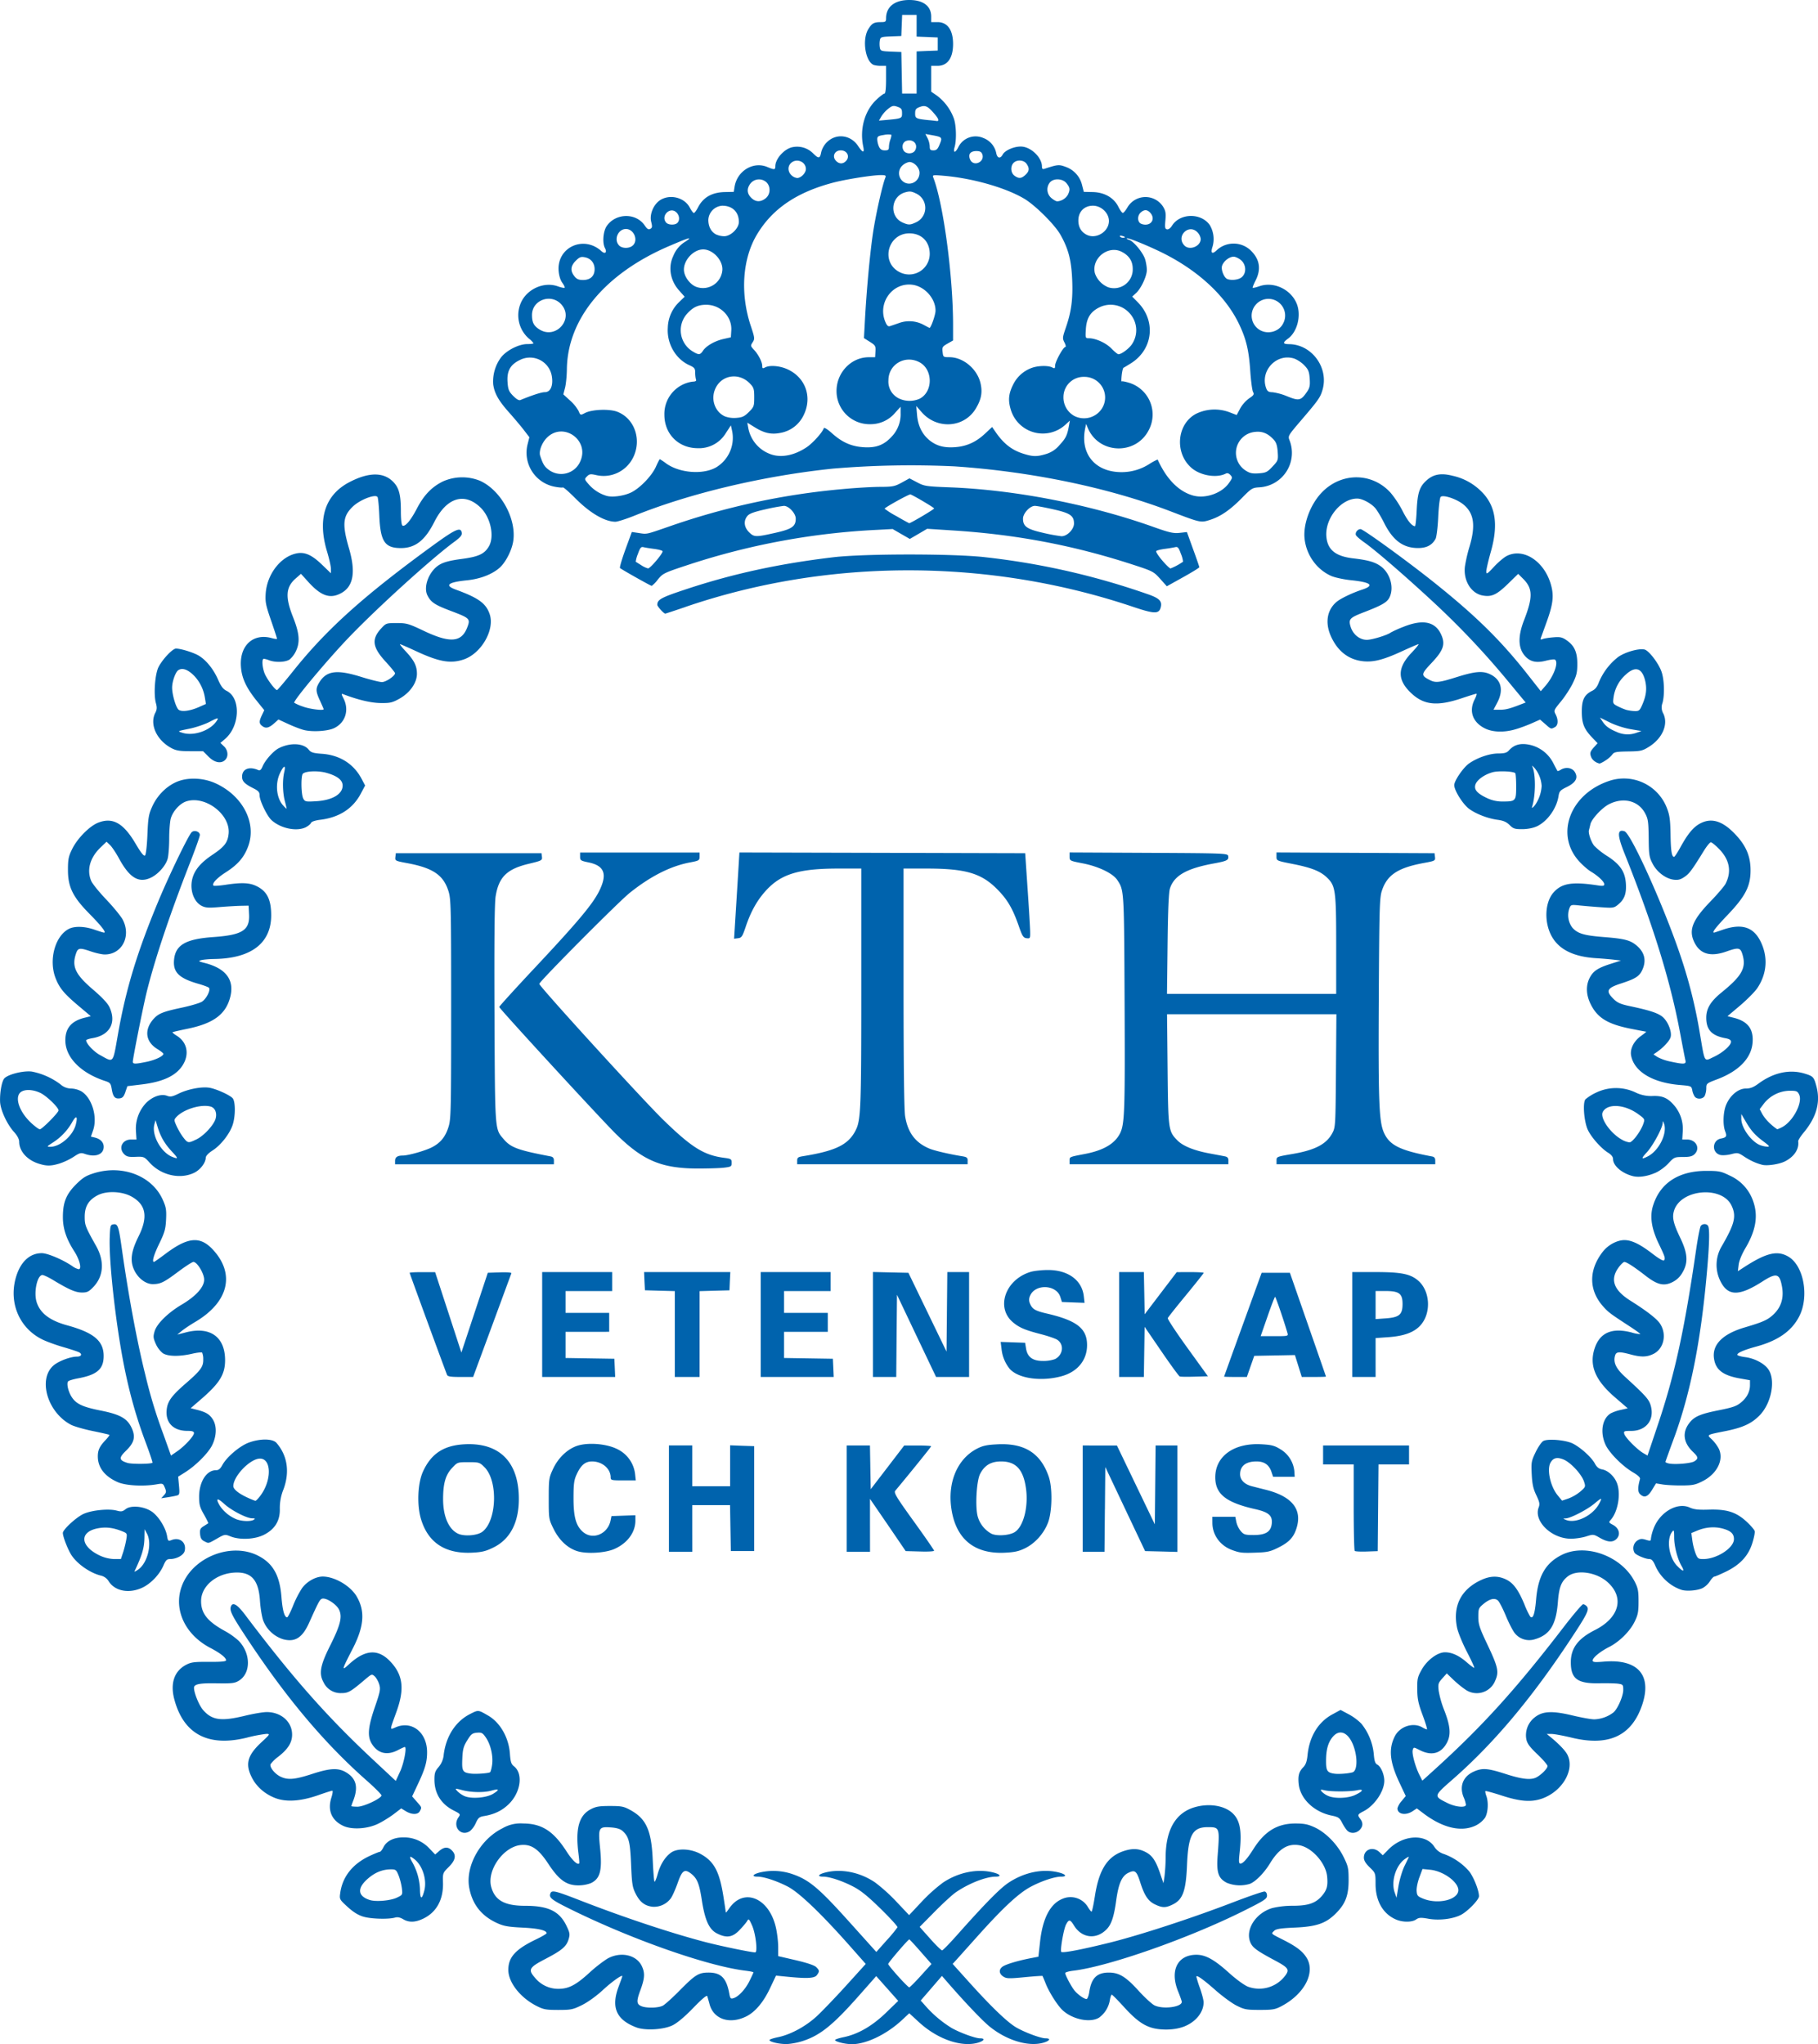 <svg xmlns="http://www.w3.org/2000/svg" width="46.74" height="52.559"><path d="M20.612 52.486c.461-.143.79-.405 1.454-1.155l.461-.522.283.318.283.319-.316.306c-.354.341-.715.55-1.088.627-.121.025-.22.058-.22.073 0 .043.26.107.435.107.368 0 .894-.254 1.289-.623l.184-.172.251.231c.471.431 1.076.645 1.502.53.173-.048.213-.116.067-.116-.123 0-.532-.15-.739-.271a2.962 2.962 0 0 1-.647-.543l-.14-.158.273-.316.273-.317.152.175c.445.511.878.966 1.065 1.12.439.359.995.53 1.381.425.174-.047.214-.115.067-.115-.125 0-.533-.151-.755-.28-.226-.132-.636-.525-1.203-1.154l-.432-.48.092-.1.563-.629c.653-.728 1.053-1.098 1.363-1.26.283-.148.606-.254.77-.254.161 0 .127-.061-.06-.108-.408-.103-.877-.008-1.284.259-.222.145-.607.536-1.344 1.366-.184.206-.35.376-.37.378-.021.002-.16-.132-.308-.3l-.27-.303.382-.387c.21-.213.454-.437.54-.497.33-.23.776-.407 1.032-.408.158 0 .122-.062-.064-.108-.407-.103-.892-.005-1.289.26a4.193 4.193 0 0 0-.55.494l-.322.343-.325-.344a4.44 4.44 0 0 0-.548-.495c-.386-.264-.869-.361-1.277-.258-.187.047-.222.108-.061.108.164 0 .487.106.774.255.194.1.378.25.707.572.245.24.439.454.431.475a3.725 3.725 0 0 1-.279.336l-.265.298-.715-.795c-.774-.86-1.022-1.066-1.46-1.213a1.514 1.514 0 0 0-.818-.036c-.187.047-.221.108-.06.108.162 0 .485.106.774.254.292.15.863.696 1.603 1.533l.404.457-.507.56c-.279.308-.62.662-.756.788-.285.261-.669.468-.991.535-.122.025-.221.058-.221.074 0 .044.222.099.417.103.096.002.281-.03.412-.07zm2.479-1.672c-.14-.156-.256-.298-.256-.316 0-.036.516-.637.543-.633.01.002.143.145.294.318l.276.315-.272.3c-.149.165-.284.3-.3.3-.016 0-.145-.128-.285-.284zm-5.8 1.26c.12-.059.313-.22.533-.448.227-.235.35-.337.36-.301.01.03.036.124.059.208.105.388.521.524.948.31.226-.114.437-.364.604-.718l.156-.329.3.03c.51.05.692.039.752-.044.07-.095.067-.12-.019-.205-.045-.046-.238-.11-.524-.177l-.453-.105v-.237c0-.13-.026-.354-.059-.498-.175-.77-.834-1.037-1.204-.487-.047.07-.085.113-.085.097s-.027-.2-.06-.408c-.102-.645-.241-.904-.586-1.093-.255-.14-.6-.154-.765-.032-.154.114-.271.303-.34.549-.032.118-.07.206-.081.194-.012-.012-.032-.26-.045-.553-.032-.76-.165-1.06-.567-1.283-.177-.098-.231-.109-.534-.109-.28 0-.365.015-.499.087-.3.16-.392.502-.308 1.149.016.124.024.23.018.238-.043.052-.178-.075-.33-.312-.333-.517-.634-.71-1.11-.712a.917.917 0 0 0-.531.122c-.574.283-.962.978-.856 1.536.08.423.314.719.712.901.171.079.285.1.657.118.41.02.618.07.618.144 0 .016-.121.087-.269.158-.53.255-.714.457-.714.786 0 .32.305.71.72.923.184.094.246.106.563.106.328 0 .377-.01.61-.125.148-.073.367-.23.53-.38.236-.22.508-.413.508-.362 0 .008-.043.127-.094.264-.202.536-.063.856.455 1.052.227.086.7.059.93-.054zm-.796-.49c-.132-.053-.137-.128-.031-.413.113-.306.121-.442.037-.619-.14-.297-.558-.383-.895-.186a3.666 3.666 0 0 0-.457.36c-.344.314-.53.41-.792.41a.767.767 0 0 1-.601-.283c-.186-.211-.156-.266.267-.486.427-.223.54-.319.597-.51.037-.125.03-.163-.06-.349-.181-.37-.468-.507-1.06-.507-.528 0-.778-.14-.872-.488-.114-.424.312-1.027.758-1.074.273-.028.458.098.714.487.271.412.464.55.768.55a.92.92 0 0 0 .32-.056c.242-.114.298-.323.24-.902-.053-.527-.038-.555.278-.532.144.01.242.04.296.088.166.15.198.272.223.863.02.496.035.59.115.748.108.217.233.315.43.34a.536.536 0 0 0 .476-.216c.04-.054.119-.231.176-.393.116-.33.179-.373.35-.238.152.12.207.255.272.68.08.514.187.75.386.852.248.127.4.105.58-.082.085-.088.174-.193.198-.234.04-.069.05-.06.127.112.093.206.15.693.08.693-.1 0-.89-.163-1.28-.265-.887-.232-2.094-.633-3.216-1.07-.646-.251-.734-.272-.768-.182-.044.113.029.168.557.427 1.562.767 3.476 1.438 4.451 1.56.117.014.212.033.212.043 0 .009-.045.107-.099.217-.106.217-.283.408-.414.448-.072.022-.086.007-.108-.118-.074-.403-.214-.544-.543-.541-.246.002-.338.06-.728.455-.185.189-.383.367-.438.396-.112.06-.414.068-.546.015zm13.935.526c.309-.116.516-.37.514-.63 0-.055-.043-.219-.094-.363a2.871 2.871 0 0 1-.092-.292c0-.058.173.065.492.346.178.157.422.336.543.397.2.1.253.11.594.11.333 0 .395-.01.562-.098.588-.311.874-.86.646-1.239-.103-.17-.265-.294-.609-.467-.322-.163-.308-.15-.231-.227.05-.051.16-.069.54-.086.552-.024.793-.108 1.048-.363.247-.246.329-.46.329-.854 0-.309-.011-.36-.129-.599-.16-.324-.452-.624-.742-.76-.174-.08-.27-.1-.497-.1-.463 0-.789.198-1.078.655-.162.256-.268.375-.335.375-.042 0-.046-.05-.022-.272.065-.576.012-.853-.195-1.036-.217-.19-.609-.246-.968-.138-.483.146-.732.576-.738 1.274a4.54 4.54 0 0 1-.03.509l-.026.168-.083-.243c-.115-.339-.206-.472-.38-.56-.179-.092-.342-.097-.572-.019-.409.14-.624.48-.728 1.155-.034.218-.073.398-.086.398-.013 0-.054-.052-.092-.116a.52.52 0 0 0-.67-.207c-.303.13-.494.5-.56 1.085l-.044.397-.208.04c-.322.064-.611.15-.704.209-.11.071-.107.186.009.261.082.054.143.056.546.017.25-.024.458-.038.463-.032.004.007.044.1.087.209.091.224.302.554.429.672.26.241.72.332.943.187a.7.7 0 0 0 .272-.447c.013-.077.035-.14.049-.14.014 0 .149.136.3.302.422.466.655.592 1.096.595.163 0 .321-.025.451-.073zm-.749-.549c-.066-.033-.25-.202-.408-.375-.33-.364-.505-.47-.772-.468-.303.002-.444.145-.497.503-.015.097-.046.177-.07.177-.064 0-.234-.122-.315-.226-.083-.106-.233-.39-.233-.442 0-.02.097-.047.216-.061.91-.112 2.956-.83 4.372-1.537.534-.267.6-.31.6-.393 0-.056-.024-.098-.06-.105-.034-.006-.396.118-.806.275-1.06.408-2.394.844-3.18 1.04-.714.177-1.208.272-1.243.237-.034-.035.06-.582.121-.7.074-.143.106-.14.207.024.205.331.583.368.849.083.113-.121.18-.325.234-.723.062-.447.146-.637.318-.719.167-.08.208-.046.302.25.105.332.203.48.374.562.195.095.284.094.473-.002.247-.126.327-.35.354-.994.032-.79.141-.99.54-.988.3 0 .303.012.248.73-.033.44.018.591.239.702a.886.886 0 0 0 .588.026c.148-.056.369-.28.52-.529.231-.378.459-.517.758-.463.321.059.677.46.71.803.023.24-.005.344-.13.493-.162.192-.352.258-.744.259a2.3 2.3 0 0 0-.535.059c-.445.132-.719.587-.55.914.06.116.182.201.614.432.346.185.381.234.275.382a.836.836 0 0 1-.962.295c-.096-.037-.302-.187-.49-.356-.38-.343-.603-.466-.84-.466-.486.002-.687.406-.469.943.052.127.094.248.094.268 0 .135-.484.198-.702.09zM10.904 49.32c.327-.166.498-.49.485-.919-.007-.239-.005-.246.148-.398.175-.174.2-.306.08-.426-.099-.099-.198-.094-.325.015l-.104.09-.144-.15a.89.89 0 0 0-.664-.29c-.252-.002-.441.09-.522.254-.032.064-.074.118-.095.118-.02 0-.142.05-.27.11-.432.205-.689.532-.746.95-.022.159-.018.166.19.356.145.132.273.212.404.25.196.06.647.072.815.024.063-.018.13-.005.206.04.155.094.325.086.542-.024zm-1.398-.468c-.306-.098-.33-.296-.065-.534.191-.172.389-.254.613-.254.12 0 .137.015.194.158.035.086.072.234.084.328.02.168.018.172-.125.24-.165.08-.542.113-.7.062zm1.292-.263a1.546 1.546 0 0 0-.197-.707c-.09-.157-.074-.18.056-.077.21.166.325.536.25.812-.062.233-.104.222-.11-.028zm25.609.764c.073-.051.12-.054.328-.017.268.046.612.005.82-.099.173-.087.469-.39.469-.482 0-.15-.137-.495-.256-.645a1.583 1.583 0 0 0-.647-.441.448.448 0 0 1-.24-.178c-.221-.354-.815-.32-1.192.07l-.138.141-.086-.081c-.166-.155-.4-.072-.4.142 0 .073.045.148.15.25.148.144.15.148.15.426 0 .438.19.77.524.914.172.075.412.075.518 0zm.194-.531c-.152-.06-.17-.08-.18-.2-.006-.073.025-.23.07-.35l.081-.217.203.02c.35.037.742.334.717.543-.028.235-.524.348-.891.204zm-.747-.172c-.094-.278.033-.686.264-.851.065-.046.111-.069.102-.05-.009.019-.06.127-.116.24-.054.114-.122.341-.15.506l-.05.3zM12.09 47.074a.603.603 0 0 0 .145-.205c.057-.127.09-.155.203-.174.27-.043.474-.142.647-.313.305-.302.369-.779.13-.967-.072-.056-.09-.113-.106-.33-.03-.411-.251-.797-.56-.975-.26-.15-.248-.148-.463-.04-.371.188-.616.565-.678 1.041a.563.563 0 0 1-.132.323c-.09.103-.107.157-.107.323 0 .354.172.63.493.793.177.09.181.096.126.175-.169.241.067.514.302.35zm-.154-.896a.645.645 0 0 1-.179-.126c-.066-.074-.065-.075.13-.024.236.061.557.066.755.01.195-.053.208-.023.037.083-.174.107-.568.138-.743.057zm.17-.576c-.213-.026-.235-.065-.22-.386.01-.239.031-.315.127-.47.098-.16.132-.185.25-.195.12-.01.147.004.231.128.123.18.19.481.157.702-.014.094-.038.179-.052.187-.05.028-.364.05-.494.034zm22.848 1.451c.088-.089.095-.183.02-.283-.08-.105-.073-.12.083-.2.282-.145.53-.51.533-.782 0-.162-.087-.367-.179-.416-.056-.03-.077-.092-.092-.275a1.47 1.47 0 0 0-.32-.78 1.4 1.4 0 0 0-.324-.24l-.21-.112-.215.117c-.362.198-.586.567-.634 1.047-.016.161-.046.244-.11.31-.111.112-.14.222-.116.438.042.375.393.71.839.803.179.037.21.057.275.185.04.078.1.17.133.203.082.082.226.075.317-.015zm-.806-.876a.528.528 0 0 1-.164-.11c-.046-.057-.04-.06.075-.035.168.038.652.036.833-.002.186-.04.152.029-.065.127-.18.082-.514.092-.679.02zm.15-.574c-.176-.027-.206-.074-.206-.324 0-.292.052-.478.173-.622.193-.229.437-.094.557.307.086.29.062.574-.05.606-.119.033-.363.05-.474.033zm-24.59 1.295c.113-.053.296-.165.407-.248l.2-.153.118.072c.153.093.31.093.36 0 .053-.1.054-.095-.08-.247l-.117-.134.153-.326c.183-.39.232-.564.231-.813-.001-.504-.387-.813-.8-.64-.168.07-.17.11.017-.409.203-.567.164-.92-.14-1.256-.322-.358-.661-.343-1.085.048-.197.181-.191.156.09-.391.3-.58.33-.975.107-1.355-.159-.272-.567-.51-.872-.51-.182 0-.408.127-.533.3a2.67 2.67 0 0 0-.229.448c-.066.165-.135.3-.152.3-.07 0-.12-.178-.147-.524-.045-.566-.224-.876-.619-1.07-.65-.317-1.565.01-1.893.675-.305.62-.019 1.336.681 1.704.259.135.407.252.407.32 0 .03-.131.043-.44.04-.386-.002-.459.008-.595.08-.294.158-.401.468-.3.866.233.907.867 1.249 1.865 1.004a3.72 3.72 0 0 1 .505-.098c.102 0 .098.008-.125.215-.36.334-.422.558-.25.901.12.241.337.432.61.536.283.106.652.08 1.1-.076.18-.064.342-.115.361-.115.019 0 .008.081-.024.181-.103.323.008.584.306.723.218.102.607.081.883-.048zm-.674-.46c0-.01.018-.064.041-.122.136-.342.094-.562-.137-.72-.214-.147-.421-.144-.9.011-.46.15-.634.165-.826.074-.146-.07-.286-.244-.256-.321a1 1 0 0 1 .208-.2c.243-.191.346-.359.346-.56 0-.329-.28-.578-.649-.58-.093 0-.342.041-.555.093-.618.15-.852.119-1.083-.144-.105-.12-.235-.437-.235-.573 0-.095.146-.123.585-.115.385.006.462-.002.566-.066.314-.19.313-.698 0-1.025a1.869 1.869 0 0 0-.364-.258c-.445-.245-.608-.453-.605-.772.003-.371.374-.691.84-.725.446-.032.64.177.674.73.012.18.049.405.083.502a.816.816 0 0 0 .509.48c.308.083.496-.035.67-.42.24-.534.274-.598.33-.62.1-.038.373.136.442.282.087.184.034.396-.234.93-.253.506-.29.716-.163.941a.483.483 0 0 0 .46.272c.174 0 .234-.035.607-.352.167-.141.174-.143.246-.078.04.037.093.13.116.206.037.124.025.185-.113.586-.175.51-.196.749-.08.938.154.253.394.312.676.165.083-.044.161-.079.174-.079.058 0-.023.422-.122.634l-.11.238-.562-.525C8.407 44.14 7.53 43.146 6.3 41.517c-.2-.265-.317-.334-.363-.213-.04.104.02.227.39.788 1.018 1.546 2 2.716 3.09 3.68.223.196.399.374.392.395-.03.086-.459.286-.617.286-.088 0-.16-.007-.16-.016zm28.908.498a.655.655 0 0 0 .236-.197c.08-.13.095-.406.033-.569-.02-.056-.03-.109-.022-.118.01-.009.203.044.431.118.463.15.746.17 1.018.077.53-.184.857-.747.658-1.133-.055-.106-.222-.28-.436-.454l-.093-.077h.118c.066-.002.302.042.525.096.95.229 1.54-.046 1.809-.843.258-.767-.11-1.186-.982-1.113-.238.02-.29.015-.29-.03 0-.071.193-.23.422-.346.264-.134.533-.4.654-.646.089-.18.103-.256.103-.529 0-.274-.015-.345-.104-.516-.344-.656-1.268-.986-1.88-.672-.41.209-.6.544-.65 1.146-.032.37-.08.51-.152.434a2.218 2.218 0 0 1-.148-.313c-.156-.375-.284-.549-.471-.64-.207-.1-.409-.095-.642.014-.518.24-.734.67-.618 1.228.024.116.136.391.25.612.114.22.2.407.191.416-.008.008-.092-.053-.187-.136-.2-.176-.385-.262-.565-.262-.193 0-.462.201-.601.45-.104.185-.115.236-.112.505.003.247.028.365.14.665.075.201.123.365.108.364a.499.499 0 0 1-.12-.055c-.238-.135-.577-.023-.706.233-.164.326-.13.66.122 1.194l.16.34-.105.128a.48.48 0 0 0-.108.186c-.002.154.208.195.389.076l.109-.072.19.143c.493.366.963.471 1.326.296zm-.729-.577c-.36-.18-.363-.172.145-.617 1.035-.908 1.99-2.04 2.98-3.531.465-.7.528-.824.459-.908-.026-.03-.069-.056-.095-.056-.027 0-.26.274-.517.609-1.21 1.574-2.069 2.522-3.274 3.617l-.343.311-.073-.144c-.107-.21-.202-.56-.174-.646.023-.075.024-.075.179.004.31.159.558.088.705-.2.103-.202.082-.428-.078-.835a2.474 2.474 0 0 1-.139-.49c-.02-.175-.011-.202.094-.32l.114-.127.162.156c.089.086.227.2.307.253a.51.51 0 0 0 .776-.222c.101-.228.075-.348-.204-.936-.201-.424-.23-.515-.23-.706 0-.204.009-.227.125-.325.165-.138.295-.17.38-.093.036.033.128.212.205.398.077.185.181.386.231.445a.474.474 0 0 0 .515.151c.385-.114.543-.369.589-.949.03-.394.089-.542.264-.673.237-.176.732-.1 1.016.156.438.395.3.913-.325 1.229-.437.22-.622.468-.622.83 0 .425.171.551.73.54.206-.004.43.001.496.012.113.017.122.03.122.158 0 .156-.14.48-.249.577a.857.857 0 0 1-.496.18c-.081 0-.33-.045-.552-.098-.526-.127-.777-.115-.978.047a.58.58 0 0 0-.218.556c.022.116.082.199.286.394.143.136.26.272.26.303 0 .063-.162.226-.288.291-.142.073-.374.046-.794-.09-.462-.148-.596-.158-.819-.057-.274.125-.372.38-.253.663a.74.74 0 0 1 .056.186c0 .085-.266.061-.475-.043zM3.658 40.822c.22-.103.444-.338.544-.57.058-.135.09-.166.167-.166.17 0 .351-.099.378-.206.054-.214-.12-.365-.33-.285-.093.036-.1.03-.122-.103-.036-.216-.226-.517-.398-.63-.206-.137-.536-.165-.669-.058-.076.061-.112.067-.224.037-.2-.056-.63-.015-.85.081-.183.08-.538.404-.538.493 0 .1.135.443.228.58.157.232.489.457.765.52a.325.325 0 0 1 .187.144c.159.253.523.321.862.163zm-.2-.42c.204-.434.253-.604.256-.897l.003-.187.06.11c.139.258.02.754-.221.926-.063.045-.108.066-.099.047zm-.887-.404c-.504-.235-.542-.602-.073-.699.213-.044.396-.024.63.067.141.056.144.06.12.21-.013.085-.05.234-.081.332l-.059.178h-.174a.967.967 0 0 1-.363-.088zm41.202.834a.545.545 0 0 0 .187-.173c.042-.067.093-.121.114-.122.021 0 .156-.059.3-.128.36-.175.57-.4.674-.722.045-.14.074-.284.064-.32-.01-.038-.107-.15-.215-.249-.265-.242-.505-.317-.966-.303-.265.009-.378-.004-.489-.054-.329-.148-.791.132-.94.571a1.085 1.085 0 0 0-.058.233c0 .056-.017.06-.13.025-.104-.032-.146-.028-.224.023a.24.24 0 0 0-.066.312c.037.058.281.161.383.161.055 0 .097.046.148.166.124.29.384.53.675.625.13.042.41.02.543-.045zm-.652-.567c-.213-.218-.283-.68-.132-.878.046-.062.052-.047.053.14.001.233.084.553.19.737.09.155.04.156-.11 0zm.471-.325a1.69 1.69 0 0 1-.083-.335l-.025-.188.145-.06c.213-.09.436-.11.64-.06.224.057.31.133.31.276 0 .227-.44.513-.79.513-.126 0-.144-.013-.197-.146zm-30.903-.153c.426-.21.652-.642.65-1.25 0-.945-.495-1.446-1.384-1.403-.542.026-.868.238-1.08.702-.137.3-.16.865-.05 1.226.183.604.621.892 1.31.86.256-.013.354-.036.554-.135zm-.907-.351c-.244-.111-.39-.443-.39-.89 0-.402.063-.622.227-.798.142-.153.143-.153.426-.153.273 0 .287.005.413.131.353.355.314 1.389-.062 1.662-.13.094-.456.119-.614.048zm4.015.39c.331-.146.537-.423.539-.725v-.142l-.307.011-.308.011-.023.112c-.071.348-.453.51-.704.3-.185-.156-.25-.385-.249-.88 0-.358.014-.46.08-.603.11-.24.22-.334.397-.334.261 0 .478.186.478.41 0 .072.022.077.323.077h.323l-.019-.17a.816.816 0 0 0-.453-.632c-.284-.146-.787-.182-1.063-.077-.246.094-.468.314-.595.59-.103.222-.108.259-.108.758 0 .519.002.529.123.776.143.29.357.493.606.573.241.078.722.05.96-.055zm10.557-.018c.254-.124.48-.374.588-.653.11-.282.121-.902.02-1.19-.207-.6-.621-.863-1.308-.83-.279.013-.384.035-.536.113-.503.26-.76.862-.658 1.546.115.772.586 1.163 1.362 1.129.26-.012.37-.036.532-.115zm-.861-.372a.73.73 0 0 1-.357-.447c-.068-.254-.03-.914.063-1.094.114-.221.28-.319.54-.319.379 0 .57.206.638.69.067.47-.061.979-.284 1.124-.134.088-.455.112-.6.046zm7.39.346c.273-.137.393-.275.462-.532.124-.459-.145-.778-.792-.943a90.23 90.23 0 0 1-.374-.095c-.188-.05-.298-.164-.297-.31.002-.212.15-.326.423-.326.2 0 .322.086.383.267l.043.127h.555l-.009-.145a.742.742 0 0 0-.359-.563c-.153-.094-.228-.114-.495-.128-.7-.037-1.179.308-1.179.85 0 .429.274.648 1.021.817.346.078.447.162.433.359-.017.22-.149.308-.467.308-.22 0-.253-.01-.333-.103a.594.594 0 0 1-.113-.234L31.76 39h-.591l.001.159c.002.31.2.582.505.694.198.073.256.08.609.068.306-.01.375-.026.6-.139zM17.797 39.3V38.7h.972l.01.59.011.59h.6v-2.697l-.31-.01-.309-.012v1.052h-.974v-1.049h-.599V39.9h.6zm4.57-.081v-.681l.46.671.458.672.365.01c.201.007.365-.002.365-.02 0-.016-.235-.357-.524-.757-.449-.623-.516-.735-.474-.785.374-.448.923-1.128.923-1.143 0-.011-.156-.02-.346-.02h-.347l-.43.562-.431.562-.01-.562-.01-.563h-.598V39.9h.6zm6.04-.41l.01-1.09.511 1.081.512 1.081.415.01.415.011v-2.737h-.56l-.01 1.014-.01 1.014-.487-1.013-.487-1.013h-.44l-.44-.002V39.9h.56l.01-1.09zm7.024-.042l.01-1.115h.785v-.487h-2.21v.487h.787v1.1c0 .603.012 1.11.026 1.124.015.015.154.022.31.016l.282-.01.01-1.115zm-29.853.793c.2-.113.206-.114.35-.056.239.095.618.077.854-.04.284-.142.42-.363.412-.67a1.27 1.27 0 0 1 .096-.505c.163-.446.099-.866-.182-1.19-.098-.112-.423-.115-.715-.006-.234.088-.565.37-.676.575-.054.1-.097.134-.168.134-.239 0-.427.296-.43.674 0 .209.017.276.124.463.068.12.118.223.112.227l-.117.073c-.089.056-.103.087-.094.203.009.103.036.15.105.185.12.06.094.066.33-.067zm.514-.492a.94.94 0 0 1-.434-.343c-.122-.2-.08-.228.099-.064.187.173.581.377.729.378.074 0 .082.008.037.037-.072.046-.286.042-.43-.008zm.288-.554c-.242-.11-.381-.221-.381-.304 0-.258.435-.707.685-.707.301 0 .304.57.004.962-.051.068-.106.123-.12.123-.014 0-.1-.034-.188-.074zm35.171 1.062c.123-.111.081-.285-.089-.373-.101-.053-.106-.063-.054-.121.193-.213.271-.691.158-.963-.072-.17-.226-.31-.374-.338-.087-.016-.14-.058-.191-.154-.086-.159-.355-.403-.561-.509-.179-.092-.64-.133-.761-.068-.044.023-.133.152-.198.286-.11.229-.117.264-.101.57.013.255.039.374.118.538.084.177.094.228.06.316-.133.351.332.803.829.803.117 0 .295-.027.396-.06.179-.057.186-.057.35.038.196.111.322.122.418.035zm-1.298-.5c-.075-.032-.075-.032 0-.035.126-.005.552-.224.74-.382.19-.16.207-.16.124-.003-.164.314-.608.53-.864.42zm-.207-.63c-.184-.223-.28-.656-.186-.833.07-.129.168-.155.335-.088.183.073.466.377.529.567.044.134.042.14-.095.259a1.105 1.105 0 0 1-.304.177l-.165.056zm-35.494.005c.063-.018.068-.047.05-.251l-.022-.232.175-.11c.28-.175.609-.506.705-.711.11-.232.115-.481.016-.644-.083-.136-.176-.194-.41-.254l-.164-.042.27-.233c.473-.408.615-.638.615-1 0-.601-.386-.877-1.006-.717l-.224.058.112-.092c.062-.051.224-.16.36-.24.842-.503 1.02-1.217.458-1.838-.335-.371-.648-.347-1.238.097-.149.112-.28.204-.29.204-.058 0-.003-.187.139-.478.136-.281.16-.368.172-.614.011-.247 0-.317-.087-.51-.275-.612-1.034-.905-1.764-.68-.21.065-.29.116-.466.29-.254.256-.337.465-.336.847.001.294.09.557.296.878.135.21.194.454.11.454a.442.442 0 0 1-.163-.078c-.241-.166-.636-.334-.786-.334-.324 0-.57.245-.679.674-.161.64.122 1.267.699 1.548.112.054.353.142.536.194.183.053.365.113.404.134.088.048.056.11-.057.11-.167 0-.477.117-.604.23-.406.356-.147 1.216.46 1.526.08.04.329.112.554.158.225.046.416.09.425.097.01.007-.035.067-.098.134-.153.161-.199.258-.199.42 0 .285.174.512.506.66.202.091.655.118.997.06.168-.029.174-.027.22.085.042.1.039.125-.023.194l-.07.078.168-.026c.093-.014.2-.035.24-.046zm-1.274-.837c-.221-.068-.229-.129-.039-.313.219-.213.253-.364.138-.603-.112-.23-.298-.333-.787-.43-.457-.091-.624-.167-.739-.337-.095-.14-.148-.365-.097-.416.019-.02.134-.053.255-.076.487-.09.656-.238.656-.574 0-.388-.253-.6-.936-.788-.447-.122-.696-.311-.787-.597-.08-.251.015-.697.149-.697.034 0 .162.06.284.135.398.24.57.315.733.315.133 0 .177-.022.294-.145.263-.276.288-.661.07-1.05-.277-.493-.294-.537-.294-.754 0-.266.1-.432.337-.554.226-.117.62-.101.864.034.376.208.433.523.184 1.024-.19.383-.224.619-.12.852.097.22.301.378.487.377.198-.002.284-.044.658-.324.182-.136.355-.247.384-.247.096 0 .277.298.277.456 0 .19-.211.425-.578.642-.354.21-.638.49-.696.685-.04.134-.036.175.03.324a.647.647 0 0 0 .181.24c.129.085.425.09.753.014.129-.03.245-.042.258-.029a.433.433 0 0 1 .028.174c.005.188-.064.284-.447.616-.364.316-.468.458-.492.672-.038.336.168.55.529.55.128 0 .172.015.172.057 0 .076-.241.338-.434.47l-.157.108-.19-.532a12.756 12.756 0 0 1-.47-1.544c-.213-.853-.434-2.04-.606-3.259-.079-.56-.102-.627-.212-.611-.079.011-.085.033-.097.33-.024.63.155 2.237.37 3.315.143.716.316 1.328.555 1.965.104.277.182.511.174.52-.035.035-.532.039-.642.005zm39.195.694l.102-.168.169.028c.092.015.314.027.493.026.283-.002.351-.016.541-.113.374-.191.552-.561.406-.843a1.024 1.024 0 0 0-.176-.231c-.13-.12-.144-.112.357-.212.445-.09.669-.193.876-.406.3-.308.413-.896.227-1.175-.102-.153-.351-.287-.598-.32-.099-.012-.189-.037-.2-.054-.028-.046.153-.128.485-.218.56-.153.91-.4 1.103-.777.26-.51.116-1.303-.28-1.535-.288-.169-.575-.097-1.17.292l-.128.083.02-.166c.012-.1.081-.271.175-.429.274-.463.334-.846.19-1.228a1.115 1.115 0 0 0-.59-.634c-.23-.113-.28-.123-.607-.123-.718 0-1.201.321-1.375.915-.079.27-.03.578.15.952.161.335.175.377.142.43-.018.029-.124-.03-.313-.176-.314-.24-.526-.342-.712-.341-.185.001-.412.122-.546.29-.375.475-.373 1 .008 1.422.134.149.178.181.69.515.15.098.268.184.26.19a.837.837 0 0 1-.217-.04c-.506-.135-.822-.001-.957.405-.146.439.014.823.524 1.262l.326.281-.18.041a1.087 1.087 0 0 0-.26.09c-.217.137-.275.481-.133.8.096.213.437.557.712.717.124.073.187.133.177.169-.06.215-.06.329-.001.387.107.108.201.075.31-.106zm.43-.68c-.047-.01-.085-.028-.085-.04 0-.01.093-.269.205-.572.436-1.175.705-2.522.863-4.327.06-.677.07-1.061.033-1.158-.027-.07-.14-.078-.192-.012-.021.026-.075.3-.12.609-.3 2.066-.548 3.206-.983 4.502l-.267.795-.11-.064c-.158-.092-.463-.4-.487-.492-.02-.072-.005-.078.176-.078.382 0 .604-.28.506-.643-.044-.165-.13-.261-.662-.747-.237-.216-.311-.377-.255-.555.03-.093.111-.098.394-.022.278.075.425.07.596-.016.271-.139.345-.52.153-.79-.088-.123-.35-.324-.745-.572-.432-.271-.534-.54-.318-.846.06-.084.13-.153.156-.153.057-.001.25.124.545.353.3.233.467.274.684.169a.591.591 0 0 0 .267-.253c.15-.255.134-.489-.06-.892-.18-.376-.213-.528-.155-.705.181-.548 1.231-.635 1.475-.122.13.274.082.47-.254 1.049a.935.935 0 0 0-.048.861c.194.425.48.436 1.092.045.362-.232.443-.213.505.116.055.287-.012.526-.199.711-.155.154-.27.207-.753.35-.567.166-.842.44-.795.793.04.298.23.444.677.522l.249.044v.129c0 .15-.07.299-.193.41-.137.125-.216.154-.628.237-.46.092-.613.16-.739.325-.187.245-.153.506.096.743.137.13.143.173.032.242-.085.053-.503.088-.656.054zm-15.608-2.244c.407-.112.653-.412.653-.798 0-.428-.261-.633-1.035-.813-.295-.068-.373-.113-.43-.25a.234.234 0 0 1 0-.207c.13-.31.674-.29.777.029l.042.131.29.011.291.011-.019-.17c-.047-.415-.408-.677-.927-.674-.155 0-.35.022-.433.046-.654.192-.913.918-.462 1.298.162.137.31.2.72.306.182.047.371.112.42.144.183.12.15.391-.059.497a.89.89 0 0 1-.306.047c-.267.001-.402-.098-.438-.32l-.024-.147-.314-.011-.314-.011.023.187a.963.963 0 0 0 .208.504c.22.25.81.335 1.337.19zM12.65 34.088c.267-.724.49-1.332.498-1.35.007-.02-.123-.03-.297-.023l-.31.01-.34 1.026-.339 1.025-.337-1.033-.338-1.034h-.327c-.18-.001-.328.007-.328.018 0 .016.834 2.292.96 2.62.017.045.088.057.347.057h.325zm3.156 1.082l-.011-.234-.628-.01-.627-.01v-.673H15.662v-.487H14.54v-.561H15.738v-.488h-1.799v2.697H15.816zm2.18-.87v-1.103l.384-.011.384-.01.01-.235.012-.234h-2.217l.01.234.012.234.384.011.384.01v2.208h.637zm3.438.87l-.011-.234-.627-.01-.628-.01v-.673h1.124v-.487h-1.124v-.561H21.356v-.488h-1.798v2.697h1.876zm1.627-.823l.01-1.057.502 1.057.503 1.057h.849v-2.697h-.56l-.01 1.023-.01 1.022-.49-1.013-.49-1.013-.456-.01-.456-.011v2.699h.599l.009-1.057zm6.367.412l.01-.644.431.63c.237.347.45.638.471.646.023.009.195.011.383.005l.342-.01-.525-.727c-.289-.4-.517-.745-.507-.768.009-.023.22-.29.47-.592.249-.303.453-.56.453-.571 0-.012-.156-.02-.347-.02l-.346.001-.412.541-.412.542-.01-.543-.011-.542h-.635v2.697h.635zm2.733.373l.095-.271.523-.01.523-.01.088.281.088.282h.312c.172 0 .311-.004.31-.01 0-.005-.209-.607-.464-1.338l-.463-1.33h-.727l-.482 1.33c-.265.73-.482 1.333-.483 1.339 0 .005.13.009.292.009h.293zm.436-1.282c.096-.278.184-.506.195-.506.017 0 .228.617.317.927.024.083.02.084-.332.084h-.356zm2.779 1.054v-.5l.338-.024c.4-.029.66-.127.821-.31.278-.316.243-.885-.07-1.148-.2-.169-.436-.215-1.096-.215h-.593v2.697h.6zm0-1.35v-.36h.258c.347 0 .435.067.435.333 0 .273-.084.345-.428.37l-.265.019zm7.196-3.4c.1-.042.249-.151.332-.242.147-.159.16-.164.376-.164.174 0 .24-.017.299-.075.151-.151.034-.374-.197-.374h-.122l.013-.21a.929.929 0 0 0-.229-.677c-.163-.185-.294-.241-.543-.232a.91.91 0 0 1-.45-.095 1.178 1.178 0 0 0-1.01.01 1.238 1.238 0 0 0-.27.17c-.077.095-.034.602.07.803.101.198.341.464.513.57.084.052.127.107.127.164 0 .17.227.365.506.437.153.04.369.009.585-.085zm-.223-.526c.157-.169.403-.626.409-.756.002-.06.011-.052.038.033.077.253-.14.681-.418.825-.175.09-.182.064-.029-.102zm-.625-.317c-.303-.159-.59-.567-.506-.723.12-.223.561-.195.907.056.176.128.176.13.132.258-.068.192-.278.472-.354.47a.538.538 0 0 1-.179-.06zm-36.736.85c.163-.073.308-.257.312-.394.001-.047.067-.117.177-.188.208-.133.435-.421.513-.652.077-.225.076-.616-.002-.694-.089-.088-.426-.238-.597-.266-.2-.032-.553.036-.791.153-.158.077-.21.087-.294.055-.153-.058-.373.017-.541.185a.963.963 0 0 0-.259.734l.013.205h-.139c-.228 0-.332.221-.177.377.063.063.117.076.294.068.21-.008.22-.004.356.145.293.325.769.439 1.135.272zm-.552-.417c-.288-.115-.532-.561-.457-.835l.03-.109.05.165c.076.256.182.44.367.639.174.185.175.205.01.14zm.284-.501a1.765 1.765 0 0 1-.17-.29c-.068-.15-.068-.163-.009-.229.18-.199.625-.338.878-.274.118.03.175.16.135.31-.043.162-.301.443-.493.535-.212.103-.224.1-.34-.052zm13.903.78c.184-.022.197-.03.197-.126 0-.095-.014-.104-.195-.128-.518-.068-.83-.263-1.562-.975-.522-.508-3.188-3.432-3.188-3.497 0-.06 2.032-2.105 2.323-2.338.536-.43 1.052-.69 1.548-.784.237-.045.25-.053.25-.152v-.103h-3.072v.104c0 .098.015.108.219.15.407.085.487.3.274.732-.166.337-.543.788-1.616 1.934-.526.56-.956 1.034-.956 1.051 0 .04 2.61 2.88 3.003 3.267.691.682 1.163.882 2.092.887.267 0 .575-.009.683-.022zm-17.085-.106a1.64 1.64 0 0 0 .363-.172c.157-.104.188-.112.294-.075.27.094.481.014.481-.184 0-.115-.086-.204-.23-.238l-.099-.024.056-.16c.12-.343-.028-.837-.301-1.004a.595.595 0 0 0-.262-.072.421.421 0 0 1-.28-.111 1.797 1.797 0 0 0-.73-.325c-.227-.03-.65.08-.72.19-.061.096-.106.362-.098.582.007.21.176.578.356.778.086.095.135.187.135.252 0 .244.203.472.503.566.204.064.31.063.532-.003zm-.171-.539c.209-.134.378-.313.497-.523.106-.189.15-.162.095.058-.073.286-.401.573-.656.573-.097 0-.093-.006.064-.108zm-.562-.512c-.286-.268-.416-.62-.282-.767.09-.098.32-.097.527.003.158.076.465.372.465.448 0 .057-.425.486-.481.486-.026 0-.129-.076-.23-.17zm45.097.994c.237-.121.365-.315.339-.515-.004-.026.06-.127.141-.225.33-.397.436-.779.328-1.186-.065-.243-.082-.262-.303-.33-.382-.117-.798-.028-1.18.252-.135.1-.216.132-.332.132-.19 0-.396.166-.502.407-.081.182-.096.522-.03.691.05.132.034.16-.11.188-.228.046-.24.366-.014.422.055.014.18.005.277-.02.168-.043.184-.04.34.064.159.104.307.171.464.21.13.031.437-.016.582-.09zm-.638-.416c-.232-.092-.487-.448-.486-.678v-.123l.11.187c.143.245.243.357.463.521.151.113.167.134.094.132a.64.64 0 0 1-.18-.039zm.277-.535a1.127 1.127 0 0 1-.22-.259l-.07-.132.101-.133a.862.862 0 0 1 .66-.34c.184-.001.21.009.253.097.099.204-.157.693-.44.84a.823.823 0 0 1-.122.054 1.31 1.31 0 0 1-.162-.127zm-31.29.933c0-.066-.025-.097-.085-.109-.836-.159-1.022-.227-1.203-.439-.234-.273-.226-.163-.24-3.217-.008-1.903.001-2.868.03-3.035.082-.495.291-.699.854-.833.33-.079.346-.088.336-.177l-.011-.094h-3.746l-.011.098c-.011.095-.002.1.3.156.668.124.937.307 1.067.728.062.2.067.433.067 3.026 0 2.575-.005 2.827-.066 3.022-.08.263-.21.42-.435.534-.178.089-.603.209-.743.209-.136 0-.198.042-.198.135v.09h4.083zm10.637.001c0-.077-.023-.095-.14-.114-.316-.05-.71-.142-.834-.193-.368-.151-.565-.411-.634-.838-.026-.155-.04-1.347-.04-3.304v-3.062h.596c.996 0 1.406.12 1.813.533.262.265.395.492.551.938.093.268.12.31.203.32.091.011.095.003.092-.169-.002-.1-.031-.593-.066-1.098l-.062-.918-3.674-.01-3.673-.009-.045.74-.069 1.108-.023.369.102-.013c.09-.01.112-.044.196-.293.133-.397.3-.693.532-.944.385-.416.845-.554 1.844-.554h.596v3.062c0 3.135-.011 3.41-.148 3.675-.188.366-.514.524-1.36.66-.117.019-.14.037-.14.114v.092h4.382v-.092zm6.704 0c0-.067-.024-.098-.084-.11-.046-.01-.219-.042-.384-.073-.417-.077-.7-.192-.846-.341-.23-.235-.234-.27-.25-1.828l-.014-1.414h4.354l-.011 1.452c-.011 1.42-.013 1.455-.095 1.608-.151.282-.444.435-1.026.534-.406.07-.407.07-.407.171v.093H36.9v-.093c0-.066-.023-.097-.084-.108-.834-.156-1.102-.292-1.244-.631-.118-.285-.138-.827-.124-3.439.013-2.319.02-2.584.08-2.763.133-.404.409-.587 1.065-.71.301-.055.31-.06.3-.155l-.011-.098-2.032-.01-2.032-.01v.107c0 .105.003.107.418.189.485.096.712.186.884.353.216.208.233.34.233 1.738v1.248h-4.35l.015-1.283c.01-.882.03-1.328.061-1.426.108-.332.424-.513 1.127-.643.344-.063.39-.087.37-.193-.014-.067-.1-.07-2.046-.08l-2.031-.01v.108c0 .104.007.108.327.17.41.078.785.258.899.43.176.267.175.25.188 3.17.013 2.793.001 3.115-.121 3.352-.137.263-.426.431-.9.522-.406.078-.393.073-.393.172v.093h4.082v-.093zM3.223 28.078l.052-.151.365-.044c.562-.067.902-.231 1.069-.515.163-.278.097-.575-.164-.737-.068-.042-.117-.083-.11-.09.008-.008.182-.048.386-.09.65-.133.967-.36 1.088-.778.135-.461-.084-.77-.645-.913-.163-.042-.173-.05-.09-.073.052-.015.205-.028.34-.03.945-.015 1.457-.408 1.458-1.12 0-.415-.111-.632-.393-.761-.175-.081-.377-.088-.777-.027-.16.024-.3.034-.312.022-.05-.05.08-.192.317-.344.305-.195.466-.381.57-.658.227-.598-.125-1.295-.818-1.621-.332-.156-.745-.17-1.04-.035-.256.118-.48.347-.604.621-.092.202-.107.288-.125.724-.011.28-.038.512-.06.535-.03.03-.1-.056-.248-.307-.31-.524-.583-.677-.952-.536-.225.086-.538.402-.675.68-.093.19-.108.263-.108.539 0 .44.126.695.558 1.132.301.305.435.478.37.478-.018 0-.127-.034-.245-.075-.251-.089-.514-.097-.661-.02-.353.182-.52.794-.343 1.258.1.26.215.401.588.716l.32.27-.168.042c-.335.085-.49.272-.486.588.006.435.402.835 1.029 1.038.122.04.14.062.163.202.033.2.08.257.202.243.075-.008.108-.044.15-.163zm.191-.774c0-.092.27-1.446.36-1.808.219-.874.599-2.005 1.124-3.347.131-.336.24-.643.24-.68 0-.086-.136-.134-.207-.075-.078.065-.573 1.088-.857 1.77-.547 1.314-.835 2.26-1.038 3.41-.14.794-.104.751-.465.553-.164-.09-.356-.295-.356-.379 0-.015.072-.04.16-.055.445-.074.623-.392.443-.79-.047-.104-.185-.253-.425-.458-.46-.393-.554-.597-.436-.936.049-.14.094-.145.39-.043.12.04.275.075.346.075.442 0 .684-.465.464-.892-.046-.088-.235-.32-.42-.515-.186-.195-.362-.412-.392-.484-.12-.285-.031-.6.24-.86l.154-.148.088.084c.049.045.155.203.235.351.267.49.5.633.805.495.192-.086.393-.31.443-.492.022-.078.04-.311.04-.517 0-.206.019-.438.04-.516.052-.187.232-.387.398-.442.486-.16 1.137.334 1.09.828-.022.227-.106.337-.409.54-.3.2-.459.385-.52.604-.08.285.025.605.234.713.1.052.177.057.458.033.187-.016.432-.03.545-.033l.206-.004.011.219c.022.412-.17.535-.912.588-.722.05-.984.204-1.017.593-.027.313.13.467.621.608.134.038.258.084.276.102.052.052-.062.282-.176.357-.056.037-.296.108-.533.158-.464.099-.586.147-.71.283-.252.28-.214.592.096.78.084.052.153.106.153.122 0 .059-.207.158-.426.204-.289.06-.36.061-.36.004zm40.414.872a.511.511 0 0 0 .04-.196c0-.12.01-.128.273-.227.56-.21.884-.542.917-.943.029-.349-.12-.548-.476-.639l-.169-.043.329-.278c.18-.154.379-.355.44-.447.249-.375.277-.802.08-1.2-.184-.37-.485-.464-.964-.3-.12.042-.224.076-.23.076-.061 0 .04-.131.344-.45.462-.483.597-.746.594-1.162-.002-.356-.118-.626-.392-.915-.323-.342-.605-.431-.894-.284-.178.09-.323.263-.51.603-.078.143-.154.26-.17.26-.06 0-.085-.155-.091-.58-.006-.362-.023-.491-.089-.662a1.184 1.184 0 0 0-1.496-.708c-1 .338-1.387 1.373-.77 2.06.092.102.23.223.306.268.189.113.345.261.345.327 0 .042-.034.049-.159.03-.664-.102-.935-.059-1.147.183-.226.257-.244.777-.039 1.136.192.335.564.516 1.14.552.164.01.375.029.467.04l.168.02-.262.084c-.334.106-.454.186-.544.363-.098.19-.092.423.015.651.173.368.435.534 1.034.654.211.042.393.077.404.077.012 0-.05.051-.138.114-.182.133-.28.331-.249.5.078.413.552.699 1.256.757.29.025.295.026.317.138a.456.456 0 0 0 .064.163c.062.075.212.062.256-.022zm-.885-.882a1.273 1.273 0 0 1-.332-.117l-.102-.067.085-.058c.173-.118.333-.292.358-.39.036-.145-.079-.419-.221-.527-.124-.094-.33-.16-.829-.266-.243-.052-.322-.087-.424-.19-.202-.2-.164-.276.2-.393.394-.128.486-.192.564-.394.082-.216.03-.41-.153-.57-.169-.148-.315-.187-.87-.23-.493-.04-.654-.087-.791-.236a.53.53 0 0 1-.084-.49c.04-.107.044-.108.275-.084.128.013.377.034.553.046.305.021.325.018.435-.075.16-.134.212-.282.193-.544-.022-.3-.149-.485-.479-.699a1.846 1.846 0 0 1-.335-.264c-.082-.105-.157-.328-.135-.401.007-.025.024-.092.037-.15.03-.137.296-.424.48-.518.365-.186.748-.092.923.227.08.148.09.214.096.642.004.429.014.495.099.658.11.215.334.386.542.414.113.014.176-.001.277-.07.127-.085.193-.174.496-.665.076-.125.16-.227.184-.227.025 0 .124.082.22.181.264.274.317.575.158.887-.032.062-.207.267-.39.456-.471.488-.568.743-.404 1.064.148.29.413.362.813.222.323-.114.366-.105.421.092.093.332-.023.538-.542.959-.282.23-.394.413-.394.65 0 .312.142.463.497.528.096.018.14.046.14.09 0 .095-.218.286-.45.393-.249.116-.219.17-.354-.625a12.557 12.557 0 0 0-.489-1.96c-.422-1.262-1.277-3.165-1.447-3.22-.19-.06-.188.098.01.592.728 1.825 1.17 3.254 1.418 4.58.066.35.128.674.14.72.023.101-.035.105-.388.029zM7.87 21.265c.058-.03.115-.078.126-.107.012-.032.106-.064.238-.08.489-.061.837-.286 1.042-.672l.111-.21-.092-.174c-.204-.384-.562-.609-1.02-.641-.224-.016-.281-.034-.338-.106-.134-.171-.48-.187-.774-.035-.135.07-.348.309-.411.463-.038.09-.067.116-.112.097-.233-.103-.416-.028-.416.169 0 .119.065.186.29.299.13.065.16.1.16.182 0 .134.19.53.306.636.236.217.654.302.89.18zm-.588-.553c-.177-.19-.214-.566-.08-.84.096-.2.15-.21.106-.022-.049.208-.042.529.016.75.028.108.048.196.044.196a.796.796 0 0 1-.086-.084zm.514-.182c-.055-.103-.063-.583-.01-.636.071-.072.404-.083.617-.02.274.079.406.185.406.325 0 .22-.266.377-.68.402-.27.016-.29.012-.333-.07zm31.709.72c.273-.126.512-.455.564-.779.02-.127.044-.154.215-.237.233-.114.298-.24.2-.39-.07-.107-.233-.13-.36-.051-.04.025-.078.037-.084.028a8.413 8.413 0 0 1-.108-.205.895.895 0 0 0-.61-.467c-.23-.048-.396-.002-.526.143-.056.064-.114.08-.28.081-.225.001-.54.11-.75.259-.149.107-.378.442-.378.555 0 .139.225.496.385.612.183.133.485.248.738.281.14.019.222.055.3.133.094.094.135.107.325.106.131 0 .279-.028.369-.07zm-.116-.503c.096-.304.097-.861.002-1.047-.013-.026.02 0 .071.057a.8.8 0 0 1 .173.451.952.952 0 0 1-.174.497c-.058.068-.085.084-.072.042zm-1.158-.227c-.258-.121-.342-.221-.297-.351.043-.122.234-.257.443-.314.15-.04.53-.024.579.024.013.013.024.167.024.34 0 .374-.012.388-.337.389a.906.906 0 0 1-.412-.088zm3.039-.963a.734.734 0 0 0 .18-.154c.046-.067.097-.077.405-.082.322-.004.368-.014.536-.118.347-.215.505-.575.374-.852a.321.321 0 0 1-.023-.277c.059-.213.046-.606-.027-.809-.071-.197-.282-.485-.407-.554-.11-.06-.505.04-.705.181a1.6 1.6 0 0 0-.494.645c-.043.119-.095.186-.175.225-.202.1-.268.233-.267.536 0 .305.06.45.272.671l.134.14-.076.085c-.118.13-.129.165-.089.27.03.079.127.153.221.168a.762.762 0 0 0 .141-.075zm.291-.739c-.191-.08-.284-.149-.364-.272l-.063-.096.253.125c.145.072.373.146.534.173l.28.048-.127.045a.67.67 0 0 1-.513-.023zm.247-.567a1.638 1.638 0 0 1-.22-.093c-.121-.063-.125-.072-.104-.231a.956.956 0 0 1 .322-.589c.241-.218.411-.162.49.162.05.21.028.388-.077.627-.062.143-.083.159-.193.156a1 1 0 0 1-.218-.032zM5.79 19.538c.088-.087.073-.252-.033-.35l-.09-.086.111-.095c.394-.33.42-1.064.046-1.245-.086-.042-.142-.116-.217-.286-.115-.265-.3-.497-.49-.614-.132-.082-.462-.185-.593-.186-.085 0-.337.264-.445.468-.094.178-.134.705-.071.933.031.114.028.167-.015.25-.153.296.033.704.414.908.12.064.215.08.482.08l.333.001.14.14c.155.155.323.187.428.082zm-1.102-.697c-.131-.041-.131-.041.173-.103.167-.033.408-.115.535-.182.176-.092.223-.105.196-.055-.145.268-.596.438-.904.34zm-.108-.605c-.07-.085-.155-.388-.155-.556 0-.158.088-.404.161-.45.095-.06.22-.025.362.104.166.15.283.37.32.606l.026.16-.18.08c-.245.108-.471.132-.534.056zm4.013.484c.29-.14.391-.47.236-.767-.052-.1-.055-.123-.013-.107.383.147.718.227.966.23.248.004.305-.01.487-.111.27-.152.45-.406.45-.64 0-.205-.071-.345-.29-.58-.094-.1-.159-.182-.144-.182.015 0 .207.084.426.186.587.271.876.32 1.213.206.45-.154.799-.76.667-1.159-.093-.281-.286-.422-.87-.635-.302-.11-.206-.191.282-.24.338-.035.635-.147.833-.315.15-.127.308-.422.353-.658.11-.575-.3-1.341-.85-1.587a1.22 1.22 0 0 0-.953.018c-.285.14-.49.353-.67.701-.16.306-.303.474-.37.432-.024-.014-.04-.164-.04-.369 0-.426-.048-.606-.203-.76-.248-.248-.627-.244-1.12.014-.627.327-.827.945-.575 1.783.055.182.1.383.1.446v.114l-.237-.228c-.273-.262-.46-.336-.69-.273-.393.105-.716.544-.75 1.016-.015.218 0 .3.137.696.085.247.154.459.154.471 0 .013-.062.006-.139-.016-.471-.13-.82.187-.79.717.016.3.133.556.408.897l.193.24-.06.127c-.08.168-.077.221.02.289.089.062.17.037.32-.1l.084-.077.254.117c.14.064.32.134.403.154.221.055.615.03.778-.05zm-.795-.55a1.21 1.21 0 0 1-.233-.1c-.04-.04.872-1.13 1.432-1.71.757-.784 2.123-2.02 2.688-2.433.147-.108.195-.165.187-.224-.023-.164-.154-.106-.76.335-1.767 1.287-2.723 2.148-3.576 3.218-.214.268-.4.487-.414.487-.041 0-.207-.21-.294-.374-.081-.15-.11-.431-.045-.431a.62.62 0 0 1 .137.039c.162.061.415.052.524-.019a.64.64 0 0 0 .173-.236c.099-.222.077-.452-.08-.847-.208-.522-.192-.777.064-1.001l.137-.12.188.208c.335.37.57.446.86.28.3-.173.362-.537.189-1.134-.185-.636-.163-.843.111-1.097.186-.17.57-.314.62-.231.016.024.036.242.046.482.028.662.14.83.556.83.368 0 .62-.198.858-.672.316-.628.775-.77 1.188-.37.259.25.365.745.214 1-.114.195-.27.266-.71.323-.285.038-.443.079-.554.144-.27.158-.43.568-.313.795.09.175.188.24.595.394.497.188.512.203.426.428-.147.384-.442.407-1.119.085-.387-.184-.439-.199-.693-.199-.268 0-.277.003-.401.139-.253.276-.225.482.115.853.133.145.242.279.242.297 0 .07-.233.228-.337.228-.058 0-.294-.059-.524-.13-.631-.199-.902-.164-1.087.14-.096.158-.093.229.02.471.05.11.093.208.093.216 0 .042-.344 0-.523-.063zm31.165.581c.112-.032.3-.102.418-.154l.214-.095.134.117c.15.132.147.13.245.078.086-.046.095-.185.02-.33-.05-.097-.046-.11.132-.325.102-.123.24-.333.306-.467.1-.203.12-.285.12-.505 0-.306-.077-.473-.283-.613-.107-.073-.163-.085-.335-.07-.113.009-.235.029-.272.044-.047.02-.06.014-.049-.023l.147-.407c.166-.457.193-.67.12-.946-.164-.618-.711-.981-1.144-.759-.072.037-.22.162-.327.278-.177.19-.197.2-.197.118 0-.05.052-.277.116-.503.206-.727.12-1.219-.278-1.586a1.492 1.492 0 0 0-.703-.37c-.293-.075-.487-.042-.661.11-.19.166-.242.322-.264.784-.01.221-.03.402-.043.402-.078 0-.192-.14-.32-.393a2.607 2.607 0 0 0-.305-.464c-.468-.521-1.247-.534-1.752-.029-.304.303-.502.82-.462 1.204.044.423.31.795.686.962.093.04.32.09.506.109.52.053.615.135.286.243-.251.083-.548.225-.652.312-.253.21-.306.548-.141.903.174.375.453.588.822.626.266.028.523-.039.995-.256.218-.1.41-.183.427-.183.017 0-.063.099-.178.22-.364.381-.372.688-.025 1.024.334.324.679.361 1.325.143.184-.062.349-.113.366-.113.017 0-.003.067-.045.148-.152.299-.052.584.26.741.202.102.496.112.791.025zm-.472-.68c.174-.326.107-.598-.181-.735-.192-.091-.385-.075-.848.07-.464.146-.555.156-.707.077-.226-.116-.223-.148.045-.432.31-.327.364-.484.254-.73-.15-.339-.469-.406-.97-.205a2.916 2.916 0 0 0-.325.145c-.087.068-.482.19-.618.19-.186 0-.358-.14-.418-.339-.058-.194-.025-.229.355-.375.45-.174.578-.248.642-.37.127-.247.028-.619-.215-.802-.147-.111-.328-.164-.711-.208-.455-.053-.661-.217-.693-.553-.044-.47.374-.989.795-.985.136 0 .382.138.478.266.052.07.147.23.21.358.227.453.49.648.874.648.22 0 .36-.073.45-.237.025-.045.056-.296.068-.559.012-.265.04-.496.063-.519.063-.063.416.055.587.197.271.224.316.54.154 1.083a3.86 3.86 0 0 0-.118.512c-.042.36.158.687.454.743.23.043.36-.016.646-.293l.27-.263.13.13c.246.246.25.47.021 1.06-.175.45-.153.766.068.966.122.11.272.134.49.078.11-.028.215-.042.234-.03.104.064-.024.422-.24.672l-.122.141-.335-.426c-.69-.878-1.333-1.511-2.412-2.373-.684-.547-1.818-1.369-1.887-1.369-.075 0-.145.091-.119.155.012.028.109.112.216.187.27.189 1.017.833 1.745 1.507a21.01 21.01 0 0 1 1.962 2.077l.441.533-.104.04c-.297.117-.408.146-.558.146h-.165l.094-.178zM17.62 15.606c3.666-1.256 7.792-1.256 11.52 0 .543.182.659.183.703.007.04-.158-.039-.235-.348-.34a18.921 18.921 0 0 0-4.158-.945c-.792-.095-3.123-.095-3.915 0-1.38.164-2.564.42-3.758.814-.667.22-.765.272-.765.41 0 .04.167.225.204.225.011 0 .244-.077.517-.17zm-.707-.706c.131-.16.158-.172.82-.39a18.331 18.331 0 0 1 4.804-.886l.412-.022.221.128.221.127.223-.13.223-.131.68.044c1.613.104 3.07.38 4.575.867.546.177.566.187.734.374l.173.193.417-.232c.23-.128.418-.244.418-.258 0-.013-.071-.222-.16-.464l-.159-.44-.187.021c-.159.017-.263-.006-.675-.153-1.618-.577-3.563-.955-5.242-1.018-.598-.023-.647-.03-.832-.128l-.197-.103-.198.109c-.18.098-.231.109-.556.11-.197 0-.635.026-.974.058a18.422 18.422 0 0 0-4.436.956c-.628.217-.576.206-.805.171l-.169-.025-.165.45c-.09.249-.153.463-.139.477.034.034.785.457.815.459a.773.773 0 0 0 .158-.164zm-.426-.367a12.257 12.257 0 0 1-.143-.09.801.801 0 0 1 .056-.2c.057-.16.082-.19.144-.174.04.01.163.03.272.044.109.014.207.04.218.058.025.041-.315.445-.373.444a.602.602 0 0 1-.174-.082zm13.393-.123c-.096-.113-.166-.22-.155-.239.011-.018.11-.044.218-.058a3.63 3.63 0 0 0 .274-.045c.063-.015.087.014.144.173a.706.706 0 0 1 .055.201 1.57 1.57 0 0 1-.322.174c-.021 0-.117-.093-.214-.206zm-10.624-.728c-.127-.128-.144-.289-.042-.415.05-.061.168-.105.459-.17a4.67 4.67 0 0 1 .479-.09c.125-.003.306.191.306.328 0 .201-.098.269-.526.365-.506.114-.545.113-.676-.018zm7.553.016c-.408-.093-.508-.164-.508-.363 0-.137.18-.33.306-.328.048 0 .264.041.479.09.428.096.526.163.526.364 0 .15-.18.332-.325.326a4.445 4.445 0 0 1-.478-.089zm-3.756-.424a2.214 2.214 0 0 1-.31-.194c0-.03.635-.382.666-.368.126.054.607.341.607.361 0 .024-.61.384-.642.38a7.494 7.494 0 0 1-.321-.179zm-6.727-.021c1.432-.575 3.303-1.018 5.087-1.204a23.93 23.93 0 0 1 3.128-.058c1.966.132 3.963.547 5.543 1.152.785.3.785.3 1.022.225.273-.086.521-.256.826-.567.242-.246.265-.26.444-.271a.887.887 0 0 0 .773-1.22c-.037-.095-.02-.124.236-.425.515-.601.558-.66.617-.864.164-.564-.275-1.165-.856-1.172-.17-.002-.176-.036-.028-.145.241-.179.343-.606.216-.906-.155-.364-.59-.565-.954-.439-.087.03-.165.049-.173.04-.008-.007.025-.092.074-.188.14-.276.109-.523-.092-.737a.637.637 0 0 0-.911-.037c-.117.111-.16.07-.103-.098a.705.705 0 0 0-.074-.555c-.226-.317-.767-.306-.97.02-.038.062-.091.1-.127.093-.052-.01-.059-.048-.042-.233.016-.181.006-.242-.06-.35a.537.537 0 0 0-.915.017c-.046.08-.1.144-.12.143-.02 0-.072-.072-.115-.159-.114-.23-.357-.37-.657-.377l-.231-.005-.046-.18a.655.655 0 0 0-.422-.463c-.169-.064-.206-.06-.542.05-.05.016-.066 0-.066-.06 0-.212-.242-.467-.483-.507-.177-.03-.46.078-.526.201-.061.114-.14.097-.166-.037a.528.528 0 0 0-.33-.388.495.495 0 0 0-.65.245c-.077.148-.134.14-.09-.013.052-.182.042-.56-.02-.735a1.284 1.284 0 0 0-.429-.583l-.153-.106v-.664h.162c.257 0 .4-.201.4-.562 0-.36-.143-.562-.4-.562h-.162V.428c0-.272-.205-.428-.563-.428-.378 0-.598.175-.598.474 0 .083-.016.095-.128.095-.183 0-.234.028-.328.18-.165.267-.078.838.142.922a.688.688 0 0 0 .186.022h.128v.356c0 .217-.015.356-.038.356-.021 0-.112.067-.201.15-.308.283-.444.758-.348 1.211.037.176-.01.171-.132-.013-.192-.289-.565-.333-.803-.095a.562.562 0 0 0-.146.257c-.031.167-.065.171-.21.026a.579.579 0 0 0-.549-.152c-.206.055-.42.302-.42.486 0 .093-.023.095-.208.018-.359-.15-.773.101-.839.508l-.021.132-.227.005c-.335.007-.561.136-.694.398-.04.077-.087.14-.105.14-.018 0-.065-.062-.104-.137-.134-.258-.499-.354-.754-.199-.177.109-.288.37-.239.565.031.122.027.152-.023.18-.046.026-.08.005-.144-.088-.224-.33-.746-.322-.977.016-.092.135-.116.433-.045.565.06.114.003.164-.09.08-.458-.418-1.149-.099-1.101.508.01.123.046.239.095.305.043.059.07.116.059.127-.011.011-.09-.005-.176-.036-.326-.117-.729.038-.913.353a.795.795 0 0 0 .175.994.49.49 0 0 1 .114.117c0 .012-.073.021-.162.021-.209 0-.516.153-.664.331a1.04 1.04 0 0 0-.21.705c.032.23.138.418.4.713.125.14.296.343.38.45l.15.196-.046.182a.89.89 0 0 0 .695 1.09c.102.02.198.028.212.019.015-.01.159.116.32.278.375.378.752.6 1.028.604.055.001.283-.072.507-.162zm-.738-.506a.972.972 0 0 1-.447-.288c-.119-.136-.12-.14-.05-.21.063-.063.093-.067.246-.032.379.084.764-.101.94-.452.228-.459.038-1.008-.409-1.179-.203-.077-.65-.06-.828.033-.117.061-.118.061-.164-.05a1.047 1.047 0 0 0-.22-.271l-.173-.158.044-.169c.024-.093.045-.305.047-.472.013-1.303.984-2.471 2.64-3.177.515-.22.604-.244.416-.115a.745.745 0 0 0-.32.374c-.137.286-.08.629.147.885l.145.163-.137.133a.948.948 0 0 0-.296.665c-.028.407.201.804.554.963.131.06.15.084.15.19 0 .068.01.147.02.176.016.039-.01.055-.09.057a.837.837 0 0 0-.722.851c0 .493.358.855.85.86a.806.806 0 0 0 .729-.387l.131-.2.033.151a.887.887 0 0 1-.406.925c-.339.199-.947.152-1.294-.099a1.441 1.441 0 0 0-.161-.108c-.007 0-.053.089-.101.197-.11.243-.429.568-.655.668-.193.086-.481.121-.619.076zm15.108 0c-.38-.097-.702-.419-.933-.932a1.41 1.41 0 0 0-.218.118 1.321 1.321 0 0 1-.824.202c-.61-.05-.945-.503-.823-1.114l.025-.121.045.106c.285.676 1.241.703 1.57.045a.854.854 0 0 0-.516-1.211c-.092-.028-.175-.043-.185-.033-.01.01-.009-.063.002-.162s.032-.185.047-.19c.015-.006.103-.06.196-.118.56-.355.642-1.082.175-1.56l-.148-.151.1-.092c.13-.12.275-.433.276-.593 0-.07-.02-.193-.044-.273-.05-.166-.293-.463-.41-.5-.042-.014-.07-.031-.061-.04.024-.024.561.195.932.38.922.462 1.615 1.111 1.957 1.832.182.383.25.672.285 1.205.017.25.049.488.07.53.035.064.022.087-.1.168a.839.839 0 0 0-.23.26l-.089.168-.182-.07a1.088 1.088 0 0 0-.86.037c-.496.26-.563 1.004-.123 1.39.227.2.646.27.882.15.041-.022.08-.01.122.036.057.063.054.077-.048.218-.18.248-.586.391-.89.314zm-16.573-.657c-.12-.083-.163-.15-.236-.372-.038-.119.046-.34.18-.47.421-.408 1.092.07.854.609a.533.533 0 0 1-.798.233zm17.92.02a.541.541 0 0 1 .23-1.006c.179-.02.325.04.468.194.07.074.095.15.108.318.015.215.011.226-.133.38-.132.142-.169.16-.35.174-.157.012-.23-.002-.323-.06zm-12.226-.43a.887.887 0 0 1-.578-.67l-.026-.142.188.116c.249.155.429.194.67.145a.816.816 0 0 0 .588-.45c.23-.46.056-.966-.406-1.181-.199-.093-.462-.116-.584-.05-.061.032-.073.026-.073-.04 0-.102-.097-.292-.213-.416-.088-.095-.09-.104-.032-.192.057-.087.054-.112-.05-.425-.275-.829-.213-1.727.163-2.35.395-.657 1.015-1.079 1.949-1.327.327-.087 1.014-.196 1.236-.196.118 0 .135.01.113.066-.078.192-.252.976-.319 1.431-.08.545-.164 1.466-.206 2.237l-.025.457.152.096c.14.088.152.107.144.245l-.009.15-.168.001c-.452.003-.825.397-.824.869a.85.85 0 0 0 .87.853.824.824 0 0 0 .637-.294l.14-.155v.159a.83.83 0 0 1-.23.61c-.2.219-.408.295-.734.271-.31-.023-.544-.128-.803-.361-.111-.1-.199-.154-.207-.129-.038.114-.286.388-.447.495-.315.208-.648.273-.916.177zm6.507-.01c-.308-.094-.521-.26-.732-.568l-.085-.123-.185.173c-.229.214-.466.322-.76.345-.287.023-.488-.032-.669-.18-.187-.155-.293-.372-.316-.65l-.02-.228.136.156c.396.455 1.095.409 1.395-.091.14-.234.174-.41.123-.641-.081-.372-.444-.679-.802-.679-.156 0-.16-.003-.175-.134-.015-.122-.004-.14.126-.215l.143-.081V8.36c0-1.266-.249-3.126-.509-3.797-.025-.066-.01-.068.288-.042.731.065 1.566.303 2.044.584.284.166.792.671.939.933.203.361.278.648.3 1.146.022.507-.02.824-.163 1.24-.087.254-.09.277-.034.384.032.063.042.114.021.114-.055 0-.263.379-.263.48 0 .072-.012.079-.073.046-.092-.049-.32-.05-.487-.002a.857.857 0 0 0-.499.405c-.133.25-.156.423-.085.665a.859.859 0 0 0 1.418.396l.106-.098-.027.15c-.043.234-.078.305-.245.486a.71.71 0 0 1-.345.225c-.23.069-.328.068-.565-.005zm-7.687-.964c-.25-.113-.364-.422-.256-.69.15-.375.613-.454.9-.154.098.102.11.14.11.354 0 .227-.008.248-.138.378-.112.112-.169.139-.318.15a.692.692 0 0 1-.298-.038zm8.985-.01a.542.542 0 0 1-.281-.491.518.518 0 0 1 .533-.515.53.53 0 0 1 .455.815.548.548 0 0 1-.707.191zm-14.43-.518c-.11-.113-.13-.162-.143-.354-.02-.285.07-.448.315-.567a.57.57 0 0 1 .827.445c.03.225-.043.381-.18.381-.088 0-.31.071-.634.203-.036.015-.103-.024-.184-.108zm9.9.057a.48.48 0 0 1-.251-.456c0-.409.423-.659.793-.468.354.183.36.758.011.94a.638.638 0 0 1-.554-.016zm10.007-.043a1.503 1.503 0 0 0-.384-.107c-.097-.001-.13-.022-.16-.098-.169-.445.255-.907.708-.771.076.023.196.1.266.173.109.112.13.163.143.347.012.18 0 .237-.073.343-.152.221-.202.233-.5.113zM17.812 9.038a.636.636 0 0 1-.157-.961c.155-.176.29-.241.502-.241.369 0 .668.307.644.662l-.011.175-.19.043c-.224.05-.445.178-.528.304-.07.108-.108.11-.26.018zm10.763-.076c-.14-.145-.404-.265-.582-.265-.088 0-.09-.006-.076-.235.018-.28.115-.44.333-.552a.655.655 0 0 1 .795.147.645.645 0 0 1 .065.781c-.071.117-.277.272-.356.27-.021 0-.101-.066-.179-.146zm-14.699-.487c-.15-.092-.199-.183-.199-.374 0-.396.506-.57.765-.262.311.37-.15.889-.566.636zm18.526.017a.428.428 0 0 1-.118-.656.429.429 0 0 1 .701.488c-.103.2-.377.28-.583.168zm-8.647-.135a.776.776 0 0 0-.63-.055c-.097.034-.207.072-.243.083-.049.016-.08-.012-.122-.113-.203-.488.188-1.018.7-.95.316.043.594.356.592.666 0 .11-.123.456-.157.443a5.646 5.646 0 0 1-.14-.074zm-5.833-.974c-.149-.043-.302-.222-.333-.39-.049-.26.22-.58.49-.58.26 0 .528.303.49.556a.5.5 0 0 1-.647.414zm10.563 0a.596.596 0 0 1-.335-.356c-.097-.385.344-.735.694-.55.188.098.278.24.278.437a.481.481 0 0 1-.637.47zM14.766 7.1c-.109-.138-.097-.261.036-.395.096-.095.134-.11.235-.09.155.03.25.147.25.307 0 .175-.109.277-.296.277-.114 0-.165-.022-.225-.099zm16.787.074c-.081-.032-.162-.23-.137-.33.03-.118.184-.244.3-.244.047 0 .132.04.19.089.136.117.144.336.016.44-.081.066-.263.088-.37.045zm-8.463-.198C22.638 6.7 22.845 6 23.378 6c.316 0 .525.212.525.531a.53.53 0 0 1-.813.444zm-7.178-.67c-.137-.15-.02-.418.181-.418.205 0 .325.29.175.425-.09.082-.28.079-.356-.006zm14.533 0c-.216-.238.123-.565.343-.331a.303.303 0 0 1 .082.168c0 .195-.294.308-.425.164zm-1.652-.227c-.011-.019.013-.025.054-.014.088.022.099.048.021.048-.03 0-.063-.015-.075-.034zm-10.392-.056c-.12-.066-.189-.199-.19-.366a.382.382 0 0 1 .359-.368c.26 0 .426.162.426.417 0 .165-.211.37-.38.368a.54.54 0 0 1-.215-.05zm9.528.009c-.136-.075-.204-.194-.205-.362 0-.226.151-.381.375-.381.214 0 .411.188.411.393 0 .279-.339.483-.58.35zm-10.804-.31c-.142-.17.096-.414.26-.266.084.077.099.206.03.275-.061.062-.236.056-.29-.01zm6.083.001c-.347-.151-.31-.665.055-.775.119-.035.165-.032.28.023a.408.408 0 0 1 .01.744c-.154.072-.195.073-.345.008zm6.096.008c-.066-.066-.055-.197.024-.268.089-.08.167-.078.244.007.124.137.054.306-.126.306-.053 0-.117-.02-.142-.045zm-9.991-.646c-.113-.113-.118-.24-.015-.372a.282.282 0 0 1 .41-.023c.111.111.1.312-.024.409-.131.103-.259.098-.371-.014zm7.714.004a.287.287 0 0 1-.03-.403c.1-.11.327-.096.424.027.089.113.095.16.036.29a.348.348 0 0 1-.276.174c-.03 0-.098-.04-.154-.088zm-3.829-.438a.271.271 0 0 1 .017-.408.356.356 0 0 1 .163-.078c.124 0 .263.147.263.277 0 .24-.271.368-.443.209zm-2.854-.149c-.093-.093-.096-.23-.006-.312.143-.13.381-.033.381.156 0 .102-.126.231-.225.231a.26.26 0 0 1-.15-.075zm5.74.017c-.1-.07-.112-.245-.025-.332.088-.088.263-.075.333.024.08.115.073.19-.029.285-.103.096-.167.102-.28.023zm-4.597-.391c-.1-.111-.026-.262.129-.262.167 0 .244.164.13.278-.08.08-.178.074-.26-.016zm3.457-.022c-.062-.134 0-.222.157-.222.091 0 .13.02.153.08.073.199-.223.334-.31.142zm-1.716-.242c-.053-.098-.016-.213.077-.243.174-.055.306.09.224.243-.055.104-.246.104-.301 0zm-.63-.094a.538.538 0 0 1-.044-.185c0-.077.023-.093.17-.115a.514.514 0 0 1 .189-.007c.01.01 0 .063-.02.119a.655.655 0 0 0-.039.192c0 .076-.019.092-.106.092-.078 0-.118-.026-.15-.096zm1.305-.007a.549.549 0 0 0-.056-.21l-.056-.108.14.025c.303.054.305.056.217.266-.042.1-.076.13-.15.13-.079 0-.095-.018-.095-.103zm-1.243-.771a.83.83 0 0 1 .179-.198c.101-.078.13-.085.234-.049.1.036.118.06.118.167 0 .135-.005.137-.456.177l-.138.012zm1.243.1c-.355-.036-.375-.045-.375-.175 0-.102.02-.129.118-.166.14-.053.202-.026.364.16.124.14.148.21.07.2a9.66 9.66 0 0 0-.177-.02zm-.72-1.221l-.01-.534-.268-.01c-.25-.011-.269-.017-.285-.104a.586.586 0 0 1 0-.184c.016-.086.034-.093.285-.103l.267-.01.011-.272.011-.272h.372v.559l.271.01.272.012V1.3l-.272.01-.271.012V2.405h-.373l-.01-.534z" fill="#0063ad"/><path d="M-5.276 55.705c0-.074.025-.074 28.71-.074 28.686 0 28.711 0 28.711.074 0 .075-.025.075-28.71.075-28.686 0-28.71 0-28.71-.075z" fill="#000c15"/></svg>